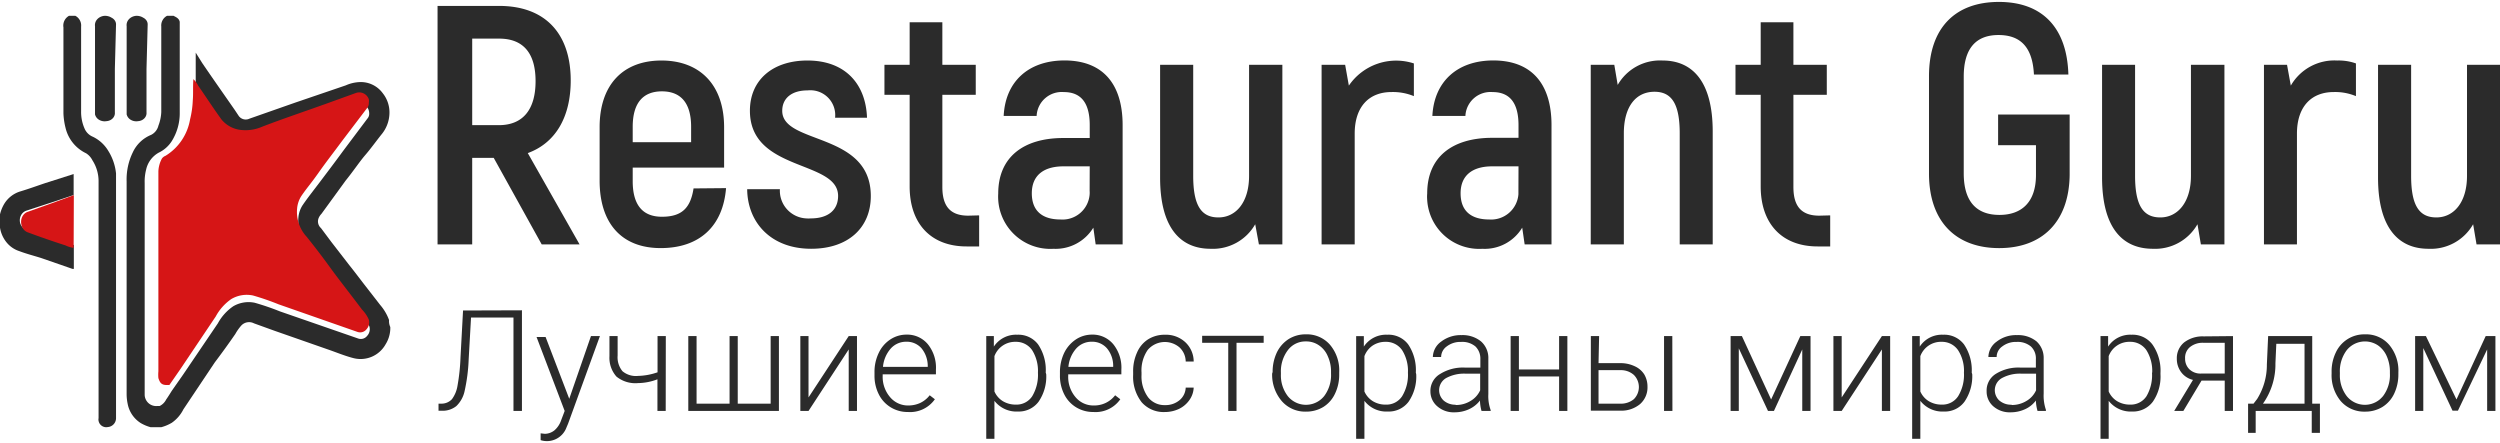 <svg width="237" height="42" fill="none" xmlns="http://www.w3.org/2000/svg">
    <g clip-path="url(#a)">
        <g clip-path="url(#b)">
            <g clip-path="url(#c)" fill="#2B2B2B">
                <path d="M46.804 14.966h-2.04v8.203H41.48V.561h5.842c4.328 0 6.782 2.584 6.782 7.068 0 3.525-1.485 5.943-4.07 6.884l4.91 8.656h-3.59l-4.549-8.204Zm-2.04-3.101h2.52c2.298 0 3.488-1.486 3.488-4.171 0-2.685-1.19-4.033-3.451-4.033h-2.556v8.204ZM68.83 17.834c-.294 3.618-2.518 5.685-6.2 5.685-3.682 0-5.786-2.326-5.786-6.395v-5.066c0-4.042 2.233-6.321 5.86-6.321 3.626 0 5.942 2.288 5.942 6.33v3.82h-8.665v1.292c0 2.316.997 3.368 2.769 3.368 1.9 0 2.713-.84 2.999-2.685l3.082-.028Zm-8.849-5.813v1.458h5.537V12.02c0-2.326-1.034-3.36-2.768-3.36-1.735 0-2.769 1.034-2.769 3.36ZM70.834 17.936h3.1a2.629 2.629 0 0 0 2.492 2.768c.147.014.295.014.442 0 1.652 0 2.584-.803 2.584-2.131 0-3.424-8.36-2.261-8.36-8.075 0-2.916 2.16-4.761 5.454-4.761 3.617 0 5.536 2.26 5.647 5.426h-3.027a2.353 2.353 0 0 0-2.085-2.593 2.592 2.592 0 0 0-.535 0c-1.486 0-2.39.738-2.39 1.937 0 3.23 8.397 1.966 8.397 8.075 0 2.999-2.132 5.001-5.657 5.001-3.839 0-6.035-2.519-6.063-5.647ZM92.823 20.418v2.944h-1.19c-3.396 0-5.398-2.17-5.398-5.685V8.984h-2.39V6.142h2.39V2.11h3.1v4.032h3.166v2.842h-3.166v8.748c0 1.846.776 2.713 2.455 2.713l1.033-.027ZM106.425 11.865V23.17h-2.556l-.221-1.587a4.194 4.194 0 0 1-3.784 2.003 4.946 4.946 0 0 1-5.232-5.233c0-3.488 2.427-5.269 6.173-5.269h2.501v-1.218c0-2.002-.738-3.137-2.454-3.137a2.383 2.383 0 0 0-2.575 2.187.204.204 0 0 0 0 .074h-3.128c.157-3.258 2.353-5.26 5.776-5.26 3.627.009 5.5 2.224 5.5 6.136Zm-3.119 3.904h-2.482c-1.91 0-3.008.876-3.008 2.556 0 1.68 1.005 2.482 2.713 2.482a2.576 2.576 0 0 0 2.768-2.371 2.163 2.163 0 0 0 0-.342l.009-2.325ZM121.568 6.143v17.025h-2.224l-.35-1.91a4.618 4.618 0 0 1-4.236 2.326c-2.934 0-4.78-2.095-4.78-6.746V6.143h3.138v10.529c0 2.768.738 3.94 2.39 3.94 1.651 0 2.906-1.42 2.906-3.94V6.142h3.156ZM134.035 6.013v3.1a5.224 5.224 0 0 0-2.122-.387c-2.132 0-3.488 1.393-3.488 3.94v10.502h-3.138V6.142h2.233l.351 1.975a5.426 5.426 0 0 1 6.164-2.104ZM147.083 11.865V23.17h-2.546l-.231-1.587a4.154 4.154 0 0 1-3.774 2.003 4.937 4.937 0 0 1-5.233-4.614 3.76 3.76 0 0 1 0-.637c0-3.488 2.418-5.27 6.165-5.27h2.491v-1.199c0-2.002-.747-3.137-2.454-3.137a2.383 2.383 0 0 0-2.575 2.168.286.286 0 0 0 0 .093h-3.138c.167-3.258 2.363-5.26 5.786-5.26 3.636.009 5.509 2.224 5.509 6.136Zm-3.128 3.904h-2.491c-1.901 0-2.999.876-2.999 2.556 0 1.68.996 2.482 2.713 2.482a2.593 2.593 0 0 0 2.768-2.39v-.323l.009-2.325ZM162.365 12.474v10.695h-3.128v-10.53c0-2.767-.748-3.94-2.39-3.94-1.781 0-2.907 1.422-2.907 3.94v10.53h-3.138V6.143h2.233l.323 1.91a4.618 4.618 0 0 1 4.254-2.316c2.907 0 4.753 2.086 4.753 6.737ZM173.503 20.418v2.944h-1.191c-3.396 0-5.398-2.17-5.398-5.685V8.984h-2.39V6.142h2.39V2.11h3.101v4.032h3.165v2.842h-3.165v8.748c0 1.846.775 2.713 2.454 2.713l1.034-.027ZM182.869 16.45V7.224c0-4.614 2.519-7.041 6.626-7.041 4.106 0 6.459 2.427 6.588 6.884h-3.266c-.129-2.62-1.292-3.747-3.359-3.747s-3.295 1.19-3.295 3.94v9.173c0 2.769 1.292 3.94 3.387 3.94 2.095 0 3.461-1.2 3.461-3.783v-2.824h-3.59V10.86h6.782v5.749c-.064 4.429-2.611 6.911-6.681 6.911-4.069 0-6.653-2.482-6.653-7.068ZM210.876 6.143v17.025h-2.233l-.323-1.91a4.617 4.617 0 0 1-4.227 2.326c-2.971 0-4.817-2.095-4.817-6.774V6.143h3.129v10.529c0 2.768.747 3.94 2.39 3.94 1.642 0 2.906-1.42 2.906-3.94V6.142h3.175ZM223.343 6.013v3.1a5.13 5.13 0 0 0-2.104-.387c-2.132 0-3.488 1.394-3.488 3.94v10.502h-3.128V6.142h2.187l.359 1.975a4.754 4.754 0 0 1 4.393-2.38c.606-.02 1.21.074 1.781.276ZM237 6.143v17.025h-2.224l-.323-1.91a4.611 4.611 0 0 1-4.235 2.326c-2.935 0-4.78-2.095-4.78-6.746V6.143h3.137v10.529c0 2.768.738 3.94 2.39 3.94 1.652 0 2.907-1.42 2.907-3.94V6.142H237ZM49.48 29.416v9.542h-.803v-8.859h-4.023l-.222 3.931a16.604 16.604 0 0 1-.396 3.082 2.768 2.768 0 0 1-.776 1.384 2.067 2.067 0 0 1-1.356.443h-.332v-.673h.258a1.345 1.345 0 0 0 1.015-.425c.274-.376.455-.813.526-1.273.16-.896.256-1.803.286-2.713l.24-4.42 5.583-.019ZM53.965 37.804l2.058-5.942h.849l-3.018 8.305-.157.369a1.975 1.975 0 0 1-2.445 1.19v-.646l.406.046c.325-.008.64-.12.895-.323a2.16 2.16 0 0 0 .628-.922l.35-.923-2.667-7.013h.858l2.243 5.86ZM63.11 38.958h-.785v-3a5.297 5.297 0 0 1-1.845.36 2.85 2.85 0 0 1-2.04-.618 2.685 2.685 0 0 1-.664-1.928v-1.91h.775v1.845c-.045.537.12 1.07.462 1.486a1.985 1.985 0 0 0 1.476.443 5.99 5.99 0 0 0 1.846-.342v-3.432h.784l-.01 7.096ZM66.035 31.862v6.404h3.128v-6.404h.775v6.404h3.12v-6.404h.784v7.096H65.25v-7.096h.784ZM80.458 31.862h.784v7.096h-.784v-5.832l-3.811 5.832h-.775v-7.096h.775v5.813l3.81-5.813ZM86.068 39.058a3.055 3.055 0 0 1-1.624-.443 2.99 2.99 0 0 1-1.135-1.236 3.848 3.848 0 0 1-.406-1.781v-.286a4.106 4.106 0 0 1 .397-1.846c.24-.521.62-.965 1.098-1.282a2.768 2.768 0 0 1 1.532-.462 2.538 2.538 0 0 1 2.04.923c.538.68.807 1.534.756 2.4v.442h-5.048v.148c-.025.73.221 1.444.692 2.002a2.206 2.206 0 0 0 1.735.803c.382.002.759-.076 1.108-.23.362-.169.679-.422.922-.739l.49.379a2.87 2.87 0 0 1-2.557 1.208Zm-.138-6.662a1.946 1.946 0 0 0-1.486.646 3.027 3.027 0 0 0-.738 1.735h4.245v-.083c0-.604-.205-1.19-.581-1.661a1.845 1.845 0 0 0-1.44-.637ZM99.181 35.469a4.189 4.189 0 0 1-.729 2.62 2.342 2.342 0 0 1-1.956.924 2.638 2.638 0 0 1-2.224-1.015v3.598h-.775v-9.735h.72v.997a2.51 2.51 0 0 1 2.215-1.126 2.345 2.345 0 0 1 1.983.922c.525.787.777 1.724.72 2.667l.046.148Zm-.784-.138a3.692 3.692 0 0 0-.554-2.141 1.846 1.846 0 0 0-1.55-.785 2.085 2.085 0 0 0-2.02 1.357v3.35c.167.382.447.704.802.922.374.22.802.332 1.237.323a1.773 1.773 0 0 0 1.54-.793 3.94 3.94 0 0 0 .545-2.233ZM103.657 39.058a3.086 3.086 0 0 1-1.634-.443 2.998 2.998 0 0 1-1.135-1.236 3.859 3.859 0 0 1-.406-1.781v-.286a4.276 4.276 0 0 1 .397-1.846 3.234 3.234 0 0 1 1.108-1.282c.451-.3.98-.46 1.522-.462a2.536 2.536 0 0 1 2.04.923c.538.68.808 1.534.756 2.4v.442h-5.038v.148a2.94 2.94 0 0 0 .683 2.002 2.196 2.196 0 0 0 1.734.803c.382.007.76-.072 1.108-.23a2.49 2.49 0 0 0 .923-.739l.489.379a2.855 2.855 0 0 1-2.547 1.208Zm-.148-6.662a1.946 1.946 0 0 0-1.486.646 3.03 3.03 0 0 0-.738 1.735h4.245v-.083a2.582 2.582 0 0 0-.581-1.661 1.844 1.844 0 0 0-1.44-.637ZM110.439 38.404c.499.018.988-.146 1.375-.461a1.628 1.628 0 0 0 .591-1.2h.757a2.174 2.174 0 0 1-.406 1.181c-.252.36-.592.65-.988.84a3.136 3.136 0 0 1-1.329.296 2.768 2.768 0 0 1-2.205-.923 3.922 3.922 0 0 1-.812-2.593v-.277a4.233 4.233 0 0 1 .369-1.846 2.77 2.77 0 0 1 1.052-1.255 2.953 2.953 0 0 1 1.596-.433 2.706 2.706 0 0 1 1.911.692 2.516 2.516 0 0 1 .812 1.846h-.757a1.854 1.854 0 0 0-.591-1.339 2.132 2.132 0 0 0-3.008.24 3.408 3.408 0 0 0-.59 2.141v.23a3.343 3.343 0 0 0 .627 2.123 1.952 1.952 0 0 0 1.596.738ZM119.796 32.499h-2.574v6.46h-.785v-6.46h-2.473v-.665h5.832v.665ZM120.645 35.266a4.275 4.275 0 0 1 .397-1.845c.247-.52.634-.961 1.117-1.274a3.018 3.018 0 0 1 1.642-.452 2.906 2.906 0 0 1 2.28.987c.614.731.927 1.668.876 2.621v.166a4.114 4.114 0 0 1-.396 1.846c-.238.52-.623.96-1.108 1.264a3.117 3.117 0 0 1-1.642.443 2.938 2.938 0 0 1-2.289-.987 3.841 3.841 0 0 1-.923-2.621l.046-.148Zm.785.213a3.22 3.22 0 0 0 .655 2.076 2.212 2.212 0 0 0 2.354.728 2.216 2.216 0 0 0 1.088-.728c.46-.616.692-1.373.655-2.141v-.148a3.455 3.455 0 0 0-.304-1.485 2.33 2.33 0 0 0-.84-1.043 2.095 2.095 0 0 0-1.237-.37 2.074 2.074 0 0 0-1.707.822 3.322 3.322 0 0 0-.664 2.14v.149ZM134.257 35.47a4.196 4.196 0 0 1-.729 2.62 2.344 2.344 0 0 1-1.966.923 2.617 2.617 0 0 1-2.215-1.015v3.6h-.784v-9.736h.729v.996a2.514 2.514 0 0 1 2.215-1.126 2.337 2.337 0 0 1 1.993.923 4.34 4.34 0 0 1 .72 2.667l.037.148Zm-.785-.139a3.687 3.687 0 0 0-.553-2.14 1.85 1.85 0 0 0-1.551-.785 2.184 2.184 0 0 0-1.236.35 2.106 2.106 0 0 0-.785 1.007v3.35c.168.382.448.703.803.922a2.29 2.29 0 0 0 1.227.323 1.773 1.773 0 0 0 1.542-.793c.406-.672.599-1.45.553-2.234ZM140.449 38.957a3.974 3.974 0 0 1-.148-.987 2.77 2.77 0 0 1-1.052.83c-.423.191-.883.289-1.347.287a2.353 2.353 0 0 1-1.652-.573 1.848 1.848 0 0 1-.646-1.402 1.85 1.85 0 0 1 .923-1.661 4.068 4.068 0 0 1 2.399-.6h1.412v-.803a1.627 1.627 0 0 0-.106-.648 1.626 1.626 0 0 0-.356-.551 1.926 1.926 0 0 0-1.365-.434c-.488-.02-.968.13-1.357.424a1.242 1.242 0 0 0-.535 1.006h-.784a1.845 1.845 0 0 1 .784-1.458 3.036 3.036 0 0 1 1.929-.618 2.767 2.767 0 0 1 1.845.59 2.089 2.089 0 0 1 .702 1.652v3.34c-.029.521.047 1.042.221 1.533v.073h-.867Zm-2.455-.563c.494.01.98-.122 1.403-.378.406-.233.729-.588.922-1.015v-1.578h-1.393a3.557 3.557 0 0 0-1.846.425 1.33 1.33 0 0 0-.212 2.131c.315.263.716.401 1.126.388v.028ZM148.587 38.958h-.784V35.69h-3.811v3.267h-.784v-7.096h.784v3.165h3.811v-3.165h.784v7.096ZM151.541 34.427h2.039a3.09 3.09 0 0 1 1.375.286c.379.163.7.437.923.784.205.356.311.761.304 1.172a2.095 2.095 0 0 1-.71 1.643 2.771 2.771 0 0 1-1.892.618h-2.768v-7.068h.784l-.055 2.565Zm0 .664v3.175h2.02c.481.029.955-.122 1.329-.425a1.63 1.63 0 0 0 .476-1.149 1.629 1.629 0 0 0-.476-1.149 1.845 1.845 0 0 0-1.273-.452h-2.076Zm7.004 3.867h-.794v-7.096h.784l.01 7.096ZM167.901 37.869l2.769-6.007h.969v7.096h-.785v-5.832l-2.685 5.832h-.563l-2.768-5.934v5.934h-.776v-7.096h1.071l2.768 6.007ZM178.403 31.862h.784v7.096h-.784v-5.832l-3.811 5.832h-.784v-7.096h.784v5.813l3.811-5.813ZM186.967 35.469a4.263 4.263 0 0 1-.739 2.62 2.318 2.318 0 0 1-1.956.924 2.642 2.642 0 0 1-2.224-1.015v3.598h-.775v-9.735h.72v.997a2.506 2.506 0 0 1 2.214-1.126 2.348 2.348 0 0 1 1.984.922c.527.786.783 1.723.729 2.667l.047.148Zm-.785-.138a3.583 3.583 0 0 0-.563-2.141 1.84 1.84 0 0 0-1.541-.785 2.084 2.084 0 0 0-2.03 1.357v3.35c.167.382.448.704.803.922.374.22.802.332 1.236.323a1.774 1.774 0 0 0 1.542-.793c.406-.671.599-1.45.553-2.233ZM193.158 38.957a4.027 4.027 0 0 1-.157-.987c-.27.362-.629.648-1.042.83-.424.191-.883.289-1.348.287a2.351 2.351 0 0 1-1.651-.573 1.852 1.852 0 0 1-.628-1.43 1.85 1.85 0 0 1 .858-1.633 4.044 4.044 0 0 1 2.39-.6h1.421v-.803a1.54 1.54 0 0 0-.47-1.2 1.948 1.948 0 0 0-1.357-.433c-.487-.02-.967.13-1.356.424a1.22 1.22 0 0 0-.535 1.006h-.785a1.846 1.846 0 0 1 .785-1.458 2.98 2.98 0 0 1 1.928-.618 2.77 2.77 0 0 1 1.846.59 2.113 2.113 0 0 1 .683 1.615v3.34c-.027.52.045 1.04.212 1.533v.11h-.794Zm-2.454-.563c.49.005.972-.125 1.393-.378.407-.233.729-.588.923-1.015v-1.578h-1.403a3.55 3.55 0 0 0-1.845.425 1.319 1.319 0 0 0-.489 1.8c.068.125.159.238.267.331a1.7 1.7 0 0 0 1.154.388v.028ZM204.813 35.469a4.183 4.183 0 0 1-.729 2.62 2.346 2.346 0 0 1-1.956.924 2.642 2.642 0 0 1-2.224-1.015v3.598h-.775v-9.735h.72v.997a2.506 2.506 0 0 1 2.214-1.126 2.348 2.348 0 0 1 1.984.922c.551.79.82 1.743.766 2.704v.111Zm-.784-.138a3.696 3.696 0 0 0-.554-2.141 1.84 1.84 0 0 0-1.55-.785 2.085 2.085 0 0 0-2.021 1.357v3.35c.167.382.448.704.803.922.374.22.802.332 1.236.323a1.774 1.774 0 0 0 1.541-.793 3.924 3.924 0 0 0 .526-2.233h.019ZM211.688 31.862v7.096h-.784v-2.88h-2.197l-1.725 2.88h-.868l1.781-2.944a1.95 1.95 0 0 1-1.126-.738 2.102 2.102 0 0 1-.406-1.274 1.918 1.918 0 0 1 .692-1.54 2.871 2.871 0 0 1 1.846-.573l2.787-.027Zm-4.54 2.122a1.388 1.388 0 0 0 .397 1.015 1.508 1.508 0 0 0 1.098.415h2.261v-2.916h-2.003a1.9 1.9 0 0 0-1.283.397 1.303 1.303 0 0 0-.47 1.089ZM213.635 38.266l.341-.443c.611-.98.931-2.113.923-3.267l.12-2.694h4.18v6.404h.729v2.768h-.775v-2.076h-5.315v2.076h-.72v-2.768h.517Zm.923 0h3.912V32.59h-2.676l-.083 1.845a6.46 6.46 0 0 1-1.181 3.83h.028ZM221.036 35.267a4.102 4.102 0 0 1 .397-1.845 2.965 2.965 0 0 1 2.768-1.726 2.88 2.88 0 0 1 2.289.987c.609.733.922 1.669.876 2.621v.166a4.26 4.26 0 0 1-.397 1.846c-.241.52-.629.96-1.116 1.264a3.12 3.12 0 0 1-1.643.443 2.943 2.943 0 0 1-2.298-.988 3.83 3.83 0 0 1-.876-2.62v-.148Zm.784.212a3.227 3.227 0 0 0 .655 2.077 2.207 2.207 0 0 0 3.101.332c.12-.102.231-.213.332-.332.46-.616.692-1.373.655-2.141v-.148a3.58 3.58 0 0 0-.295-1.486 2.439 2.439 0 0 0-.84-1.042 2.222 2.222 0 0 0-2.953.452 3.318 3.318 0 0 0-.655 2.14v.148ZM232.875 37.869l2.768-6.007h.923v7.096h-.784v-5.832l-2.769 5.804h-.516l-2.769-5.933v5.96h-.775v-7.095h1.024l2.898 6.007Z"/>
            </g>
        </g>
    </g>
    <path d="M18.554 8.54V4.99l.622.995c1.01 1.482 2.04 2.945 3.07 4.426l.39.585a.816.816 0 0 0 1.01.254l4.335-1.521 4.801-1.638c.447-.2.93-.306 1.419-.312a2.578 2.578 0 0 1 2.08 1.053c.413.514.639 1.153.641 1.813a3.262 3.262 0 0 1-.777 2.126c-.525.663-1.03 1.365-1.536 1.95-.505.585-1.186 1.599-1.827 2.379l-2.313 3.178c-.095.098-.174.21-.233.332a.841.841 0 0 0 .194 1.014l.991 1.326 1.691 2.184c.486.604.953 1.229 1.42 1.833l1.516 1.95c.362.42.645.902.835 1.423-.018.228.022.456.117.663v.195a2.931 2.931 0 0 1-.447 1.444 2.713 2.713 0 0 1-3.052 1.306c-.836-.215-1.613-.546-2.41-.819l-5.073-1.774-1.944-.703a1.008 1.008 0 0 0-1.205.215 4.566 4.566 0 0 0-.564.8 77.725 77.725 0 0 1-1.944 2.69l-2.974 4.447A3.41 3.41 0 0 1 16.3 40.07a3.88 3.88 0 0 1-1.01.429h-1.012a3.878 3.878 0 0 1-.933-.39 2.764 2.764 0 0 1-1.244-1.833 4.494 4.494 0 0 1-.097-.877V17.198a5.866 5.866 0 0 1 .583-2.75 3.27 3.27 0 0 1 1.73-1.658 1.323 1.323 0 0 0 .7-.877c.16-.412.251-.846.272-1.287V2.514a1.036 1.036 0 0 1 .544-1.014h.622c.253.137.506.234.584.566v8.58a4.984 4.984 0 0 1-.778 2.768c-.3.455-.716.819-1.205 1.053a2.433 2.433 0 0 0-1.205 1.619c-.104.414-.15.84-.136 1.268v20.084a1.095 1.095 0 0 0 .734.997c.14.048.286.067.432.056h.253c.27-.134.488-.353.622-.623.194-.274.369-.566.544-.839l1.05-1.502 3.304-4.875a4.655 4.655 0 0 1 1.458-1.618 2.869 2.869 0 0 1 2.04-.331c.811.231 1.609.505 2.392.819l4.781 1.657 2.644.917a.756.756 0 0 0 .835-.254.936.936 0 0 0 .214-.897 3.082 3.082 0 0 0-.641-.936c-.953-1.268-1.944-2.515-2.896-3.783-.953-1.267-1.497-1.95-2.294-2.983a3.376 3.376 0 0 1-.894-2.672 2.54 2.54 0 0 1 .389-1.112c.505-.74 1.069-1.442 1.613-2.164.544-.722 1.477-1.95 2.216-2.964l2.313-3.081a.684.684 0 0 0 .175-.507.976.976 0 0 0-.933-.975.91.91 0 0 0-.33 0l-2.722.975c-1.944.721-4.062 1.423-6.084 2.165-.665.294-1.399.395-2.118.292a2.602 2.602 0 0 1-1.692-.897c-.758-1.034-1.457-2.106-2.196-3.159a2.403 2.403 0 0 0-.37-.604ZM7.144 1.5a1.034 1.034 0 0 1 .545 1.017v8.02a3.927 3.927 0 0 0 .35 1.702c.155.328.426.586.76.724.606.29 1.114.752 1.46 1.33.41.65.663 1.386.741 2.151v23.2a.843.843 0 0 1-.779.84.737.737 0 0 1-.876-.586.57.57 0 0 1 0-.255V17.15a3.65 3.65 0 0 0-.585-1.957 1.66 1.66 0 0 0-.604-.665 3.586 3.586 0 0 1-1.947-2.425 6.442 6.442 0 0 1-.195-1.37V2.596A1.06 1.06 0 0 1 6.54 1.5h.604Z" fill="#2B2B2B"/>
    <path d="M7 23.228v2.13c0 .16 0 .16-.164.12L3.91 24.463c-.694-.22-1.407-.399-2.083-.657a2.578 2.578 0 0 1-1.207-.83 2.936 2.936 0 0 1-.621-1.4v-1.254c.085-.353.22-.689.402-.995a2.7 2.7 0 0 1 1.572-1.195c.786-.239 1.553-.517 2.321-.776l2.687-.856v1.99l-1.718.578-2.742.896a.89.89 0 0 0-.52.431 1.029 1.029 0 0 0-.101.703.96.96 0 0 0 .225.432c.11.12.246.204.396.245 1.225.398 2.45.797 3.656 1.155.26.14.536.241.822.298Z" fill="#2B2B2B"/>
    <path d="M6.982 23.5a2.502 2.502 0 0 1-.77-.235 82.661 82.661 0 0 1-3.581-1.24.896.896 0 0 1-.51-.462 1.198 1.198 0 0 1-.1-.755c.038-.176.114-.336.221-.463a.82.82 0 0 1 .389-.264l2.686-.961L7 18.5l-.018 5Z" fill="#D61516"/>
    <path d="M13.889 6.524v4.141c.009.1-.005.201-.04.296a.743.743 0 0 1-.166.26.856.856 0 0 1-.266.185.952.952 0 0 1-.325.08 1.03 1.03 0 0 1-.693-.126.823.823 0 0 1-.392-.519v-8.36a.807.807 0 0 1 .204-.646c.161-.183.399-.302.66-.331.252-.02.504.043.708.175a.777.777 0 0 1 .317.28c.074.117.11.25.103.384l-.11 4.18ZM10.889 6.524v4.141c.009.1-.005.201-.04.296a.743.743 0 0 1-.166.26.856.856 0 0 1-.266.185.952.952 0 0 1-.325.08 1.03 1.03 0 0 1-.693-.126.823.823 0 0 1-.392-.519v-8.36a.807.807 0 0 1 .204-.646c.161-.183.399-.302.66-.331.252-.02.504.043.708.175a.777.777 0 0 1 .317.28c.074.117.11.25.103.384l-.11 4.18Z" fill="#2B2B2B"/>
    <path d="M18.333 7.5c.183.18.335.387.452.616.746 1.074 1.453 2.167 2.218 3.22.417.501.993.839 1.63.954.75.127 1.521.03 2.219-.278 1.963-.755 4.103-1.47 6.145-2.206l2.749-.994a.951.951 0 0 1 .73.045.97.97 0 0 1 .487.551c.019.112.019.226 0 .338a.704.704 0 0 1-.177.517l-2.356 3.1c-.746 1.014-1.511 1.988-2.238 3.022-.726 1.033-1.12 1.45-1.63 2.206-.217.341-.351.73-.392 1.133a3.478 3.478 0 0 0 .903 2.723 72.382 72.382 0 0 1 2.317 3.041c.766 1.054 1.963 2.564 2.925 3.856.273.275.492.599.648.954a.967.967 0 0 1-.216.915.765.765 0 0 1-.844.258l-2.67-.934-4.83-1.69c-.79-.32-1.597-.598-2.415-.834a2.875 2.875 0 0 0-2.062.338A4.73 4.73 0 0 0 20.453 30l-3.337 4.968-1.06 1.531H15.8c-.51 0-.648-.239-.785-.656a3.448 3.448 0 0 1 0-.636V16.226a2.79 2.79 0 0 1 .333-1.193.728.728 0 0 1 .334-.258 4.993 4.993 0 0 0 1.541-1.471 5.065 5.065 0 0 0 .796-1.988c.144-.58.23-1.172.255-1.769.059-.695 0-1.272.059-2.047Z" fill="#D61516"/>
    <defs>
        <clipPath id="a">
            <path fill="#fff" d="M0 0h237v42H0z"/>
        </clipPath>
        <clipPath id="b">
            <path fill="#fff" d="M0 0h237v42H0z"/>
        </clipPath>
        <clipPath id="c">
            <path fill="#fff" transform="translate(0 .182)" d="M0 0h237v41.636H0z"/>
        </clipPath>
    </defs>
</svg>
